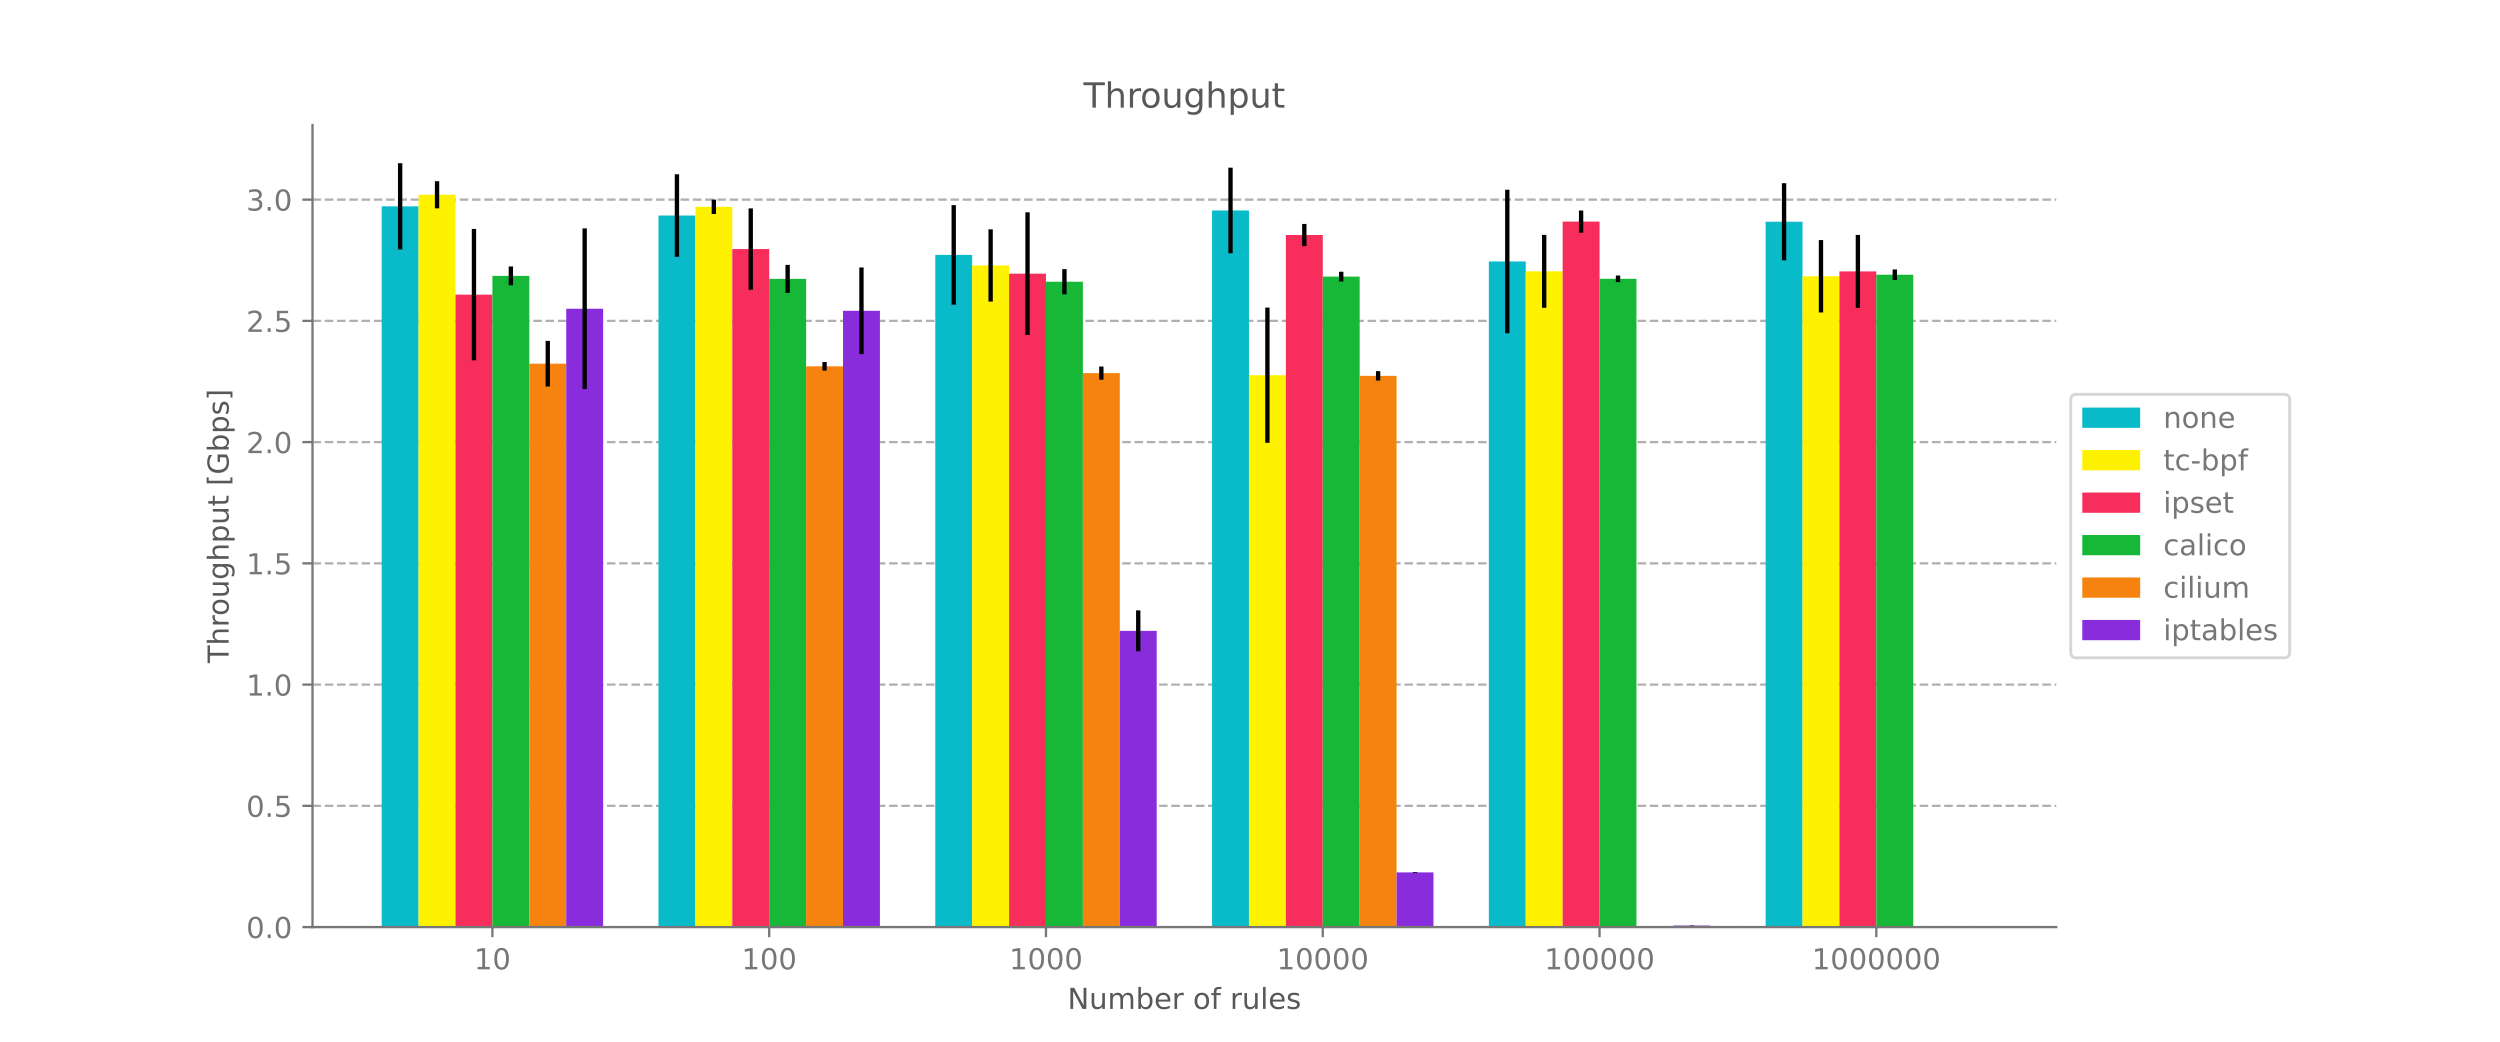 <?xml version="1.0" encoding="utf-8" standalone="no"?>
<!DOCTYPE svg PUBLIC "-//W3C//DTD SVG 1.1//EN"
  "http://www.w3.org/Graphics/SVG/1.1/DTD/svg11.dtd">
<!-- Created with matplotlib (https://matplotlib.org/) -->
<svg height="360pt" version="1.1" viewBox="0 0 864 360" width="864pt" xmlns="http://www.w3.org/2000/svg" xmlns:xlink="http://www.w3.org/1999/xlink">
 <defs>
  <style type="text/css">*{stroke-linecap:butt;stroke-linejoin:round;}</style>
 </defs>
 <g id="figure_1">
  <g id="patch_1">
   <path d="M 0 360 
L 864 360 
L 864 0 
L 0 0 
z
" style="fill:#ffffff;"/>
  </g>
  <g id="axes_1">
   <g id="patch_2">
    <path d="M 108 320.4 
L 710.64 320.4 
L 710.64 43.2 
L 108 43.2 
z
" style="fill:#ffffff;"/>
   </g>
   <g id="matplotlib.axis_1">
    <g id="xtick_1">
     <g id="line2d_1">
      <defs>
       <path d="M 0 0 
L 0 3.5 
" id="m3627ecd109" style="stroke:#777777;stroke-width:0.8;"/>
      </defs>
      <g>
       <use style="fill:#777777;stroke:#777777;stroke-width:0.8;" x="170.177" xlink:href="#m3627ecd109" y="320.4"/>
      </g>
     </g>
     <g id="text_1">
      <!-- 10 -->
      <g style="fill:#777777;" transform="translate(163.815 334.998)scale(0.1 -0.1)">
       <defs>
        <path d="M 12.406 8.297 
L 28.516 8.297 
L 28.516 63.922 
L 10.984 60.406 
L 10.984 69.391 
L 28.422 72.906 
L 38.281 72.906 
L 38.281 8.297 
L 54.391 8.297 
L 54.391 0 
L 12.406 0 
z
" id="DejaVuSans-49"/>
        <path d="M 31.781 66.406 
Q 24.172 66.406 20.328 58.906 
Q 16.5 51.422 16.5 36.375 
Q 16.5 21.391 20.328 13.891 
Q 24.172 6.391 31.781 6.391 
Q 39.453 6.391 43.281 13.891 
Q 47.125 21.391 47.125 36.375 
Q 47.125 51.422 43.281 58.906 
Q 39.453 66.406 31.781 66.406 
z
M 31.781 74.219 
Q 44.047 74.219 50.516 64.516 
Q 56.984 54.828 56.984 36.375 
Q 56.984 17.969 50.516 8.266 
Q 44.047 -1.422 31.781 -1.422 
Q 19.531 -1.422 13.062 8.266 
Q 6.594 17.969 6.594 36.375 
Q 6.594 54.828 13.062 64.516 
Q 19.531 74.219 31.781 74.219 
z
" id="DejaVuSans-48"/>
       </defs>
       <use xlink:href="#DejaVuSans-49"/>
       <use x="63.623" xlink:href="#DejaVuSans-48"/>
      </g>
     </g>
    </g>
    <g id="xtick_2">
     <g id="line2d_2">
      <g>
       <use style="fill:#777777;stroke:#777777;stroke-width:0.8;" x="265.834" xlink:href="#m3627ecd109" y="320.4"/>
      </g>
     </g>
     <g id="text_2">
      <!-- 100 -->
      <g style="fill:#777777;" transform="translate(256.291 334.998)scale(0.1 -0.1)">
       <use xlink:href="#DejaVuSans-49"/>
       <use x="63.623" xlink:href="#DejaVuSans-48"/>
       <use x="127.246" xlink:href="#DejaVuSans-48"/>
      </g>
     </g>
    </g>
    <g id="xtick_3">
     <g id="line2d_3">
      <g>
       <use style="fill:#777777;stroke:#777777;stroke-width:0.8;" x="361.491" xlink:href="#m3627ecd109" y="320.4"/>
      </g>
     </g>
     <g id="text_3">
      <!-- 1000 -->
      <g style="fill:#777777;" transform="translate(348.766 334.998)scale(0.1 -0.1)">
       <use xlink:href="#DejaVuSans-49"/>
       <use x="63.623" xlink:href="#DejaVuSans-48"/>
       <use x="127.246" xlink:href="#DejaVuSans-48"/>
       <use x="190.869" xlink:href="#DejaVuSans-48"/>
      </g>
     </g>
    </g>
    <g id="xtick_4">
     <g id="line2d_4">
      <g>
       <use style="fill:#777777;stroke:#777777;stroke-width:0.8;" x="457.149" xlink:href="#m3627ecd109" y="320.4"/>
      </g>
     </g>
     <g id="text_4">
      <!-- 10000 -->
      <g style="fill:#777777;" transform="translate(441.242 334.998)scale(0.1 -0.1)">
       <use xlink:href="#DejaVuSans-49"/>
       <use x="63.623" xlink:href="#DejaVuSans-48"/>
       <use x="127.246" xlink:href="#DejaVuSans-48"/>
       <use x="190.869" xlink:href="#DejaVuSans-48"/>
       <use x="254.492" xlink:href="#DejaVuSans-48"/>
      </g>
     </g>
    </g>
    <g id="xtick_5">
     <g id="line2d_5">
      <g>
       <use style="fill:#777777;stroke:#777777;stroke-width:0.8;" x="552.806" xlink:href="#m3627ecd109" y="320.4"/>
      </g>
     </g>
     <g id="text_5">
      <!-- 100000 -->
      <g style="fill:#777777;" transform="translate(533.718 334.998)scale(0.1 -0.1)">
       <use xlink:href="#DejaVuSans-49"/>
       <use x="63.623" xlink:href="#DejaVuSans-48"/>
       <use x="127.246" xlink:href="#DejaVuSans-48"/>
       <use x="190.869" xlink:href="#DejaVuSans-48"/>
       <use x="254.492" xlink:href="#DejaVuSans-48"/>
       <use x="318.115" xlink:href="#DejaVuSans-48"/>
      </g>
     </g>
    </g>
    <g id="xtick_6">
     <g id="line2d_6">
      <g>
       <use style="fill:#777777;stroke:#777777;stroke-width:0.8;" x="648.463" xlink:href="#m3627ecd109" y="320.4"/>
      </g>
     </g>
     <g id="text_6">
      <!-- 1000000 -->
      <g style="fill:#777777;" transform="translate(626.194 334.998)scale(0.1 -0.1)">
       <use xlink:href="#DejaVuSans-49"/>
       <use x="63.623" xlink:href="#DejaVuSans-48"/>
       <use x="127.246" xlink:href="#DejaVuSans-48"/>
       <use x="190.869" xlink:href="#DejaVuSans-48"/>
       <use x="254.492" xlink:href="#DejaVuSans-48"/>
       <use x="318.115" xlink:href="#DejaVuSans-48"/>
       <use x="381.738" xlink:href="#DejaVuSans-48"/>
      </g>
     </g>
    </g>
    <g id="text_7">
     <!-- Number of rules -->
     <g style="fill:#585858;" transform="translate(368.942 348.677)scale(0.1 -0.1)">
      <defs>
       <path d="M 9.812 72.906 
L 23.094 72.906 
L 55.422 11.922 
L 55.422 72.906 
L 64.984 72.906 
L 64.984 0 
L 51.703 0 
L 19.391 60.984 
L 19.391 0 
L 9.812 0 
z
" id="DejaVuSans-78"/>
       <path d="M 8.5 21.578 
L 8.5 54.688 
L 17.484 54.688 
L 17.484 21.922 
Q 17.484 14.156 20.5 10.266 
Q 23.531 6.391 29.594 6.391 
Q 36.859 6.391 41.078 11.031 
Q 45.312 15.672 45.312 23.688 
L 45.312 54.688 
L 54.297 54.688 
L 54.297 0 
L 45.312 0 
L 45.312 8.406 
Q 42.047 3.422 37.719 1 
Q 33.406 -1.422 27.688 -1.422 
Q 18.266 -1.422 13.375 4.438 
Q 8.5 10.297 8.5 21.578 
z
M 31.109 56 
z
" id="DejaVuSans-117"/>
       <path d="M 52 44.188 
Q 55.375 50.25 60.062 53.125 
Q 64.75 56 71.094 56 
Q 79.641 56 84.281 50.016 
Q 88.922 44.047 88.922 33.016 
L 88.922 0 
L 79.891 0 
L 79.891 32.719 
Q 79.891 40.578 77.094 44.375 
Q 74.312 48.188 68.609 48.188 
Q 61.625 48.188 57.562 43.547 
Q 53.516 38.922 53.516 30.906 
L 53.516 0 
L 44.484 0 
L 44.484 32.719 
Q 44.484 40.625 41.703 44.406 
Q 38.922 48.188 33.109 48.188 
Q 26.219 48.188 22.156 43.531 
Q 18.109 38.875 18.109 30.906 
L 18.109 0 
L 9.078 0 
L 9.078 54.688 
L 18.109 54.688 
L 18.109 46.188 
Q 21.188 51.219 25.484 53.609 
Q 29.781 56 35.688 56 
Q 41.656 56 45.828 52.969 
Q 50 49.953 52 44.188 
z
" id="DejaVuSans-109"/>
       <path d="M 48.688 27.297 
Q 48.688 37.203 44.609 42.844 
Q 40.531 48.484 33.406 48.484 
Q 26.266 48.484 22.188 42.844 
Q 18.109 37.203 18.109 27.297 
Q 18.109 17.391 22.188 11.75 
Q 26.266 6.109 33.406 6.109 
Q 40.531 6.109 44.609 11.75 
Q 48.688 17.391 48.688 27.297 
z
M 18.109 46.391 
Q 20.953 51.266 25.266 53.625 
Q 29.594 56 35.594 56 
Q 45.562 56 51.781 48.094 
Q 58.016 40.188 58.016 27.297 
Q 58.016 14.406 51.781 6.484 
Q 45.562 -1.422 35.594 -1.422 
Q 29.594 -1.422 25.266 0.953 
Q 20.953 3.328 18.109 8.203 
L 18.109 0 
L 9.078 0 
L 9.078 75.984 
L 18.109 75.984 
z
" id="DejaVuSans-98"/>
       <path d="M 56.203 29.594 
L 56.203 25.203 
L 14.891 25.203 
Q 15.484 15.922 20.484 11.062 
Q 25.484 6.203 34.422 6.203 
Q 39.594 6.203 44.453 7.469 
Q 49.312 8.734 54.109 11.281 
L 54.109 2.781 
Q 49.266 0.734 44.188 -0.344 
Q 39.109 -1.422 33.891 -1.422 
Q 20.797 -1.422 13.156 6.188 
Q 5.516 13.812 5.516 26.812 
Q 5.516 40.234 12.766 48.109 
Q 20.016 56 32.328 56 
Q 43.359 56 49.781 48.891 
Q 56.203 41.797 56.203 29.594 
z
M 47.219 32.234 
Q 47.125 39.594 43.094 43.984 
Q 39.062 48.391 32.422 48.391 
Q 24.906 48.391 20.391 44.141 
Q 15.875 39.891 15.188 32.172 
z
" id="DejaVuSans-101"/>
       <path d="M 41.109 46.297 
Q 39.594 47.172 37.812 47.578 
Q 36.031 48 33.891 48 
Q 26.266 48 22.188 43.047 
Q 18.109 38.094 18.109 28.812 
L 18.109 0 
L 9.078 0 
L 9.078 54.688 
L 18.109 54.688 
L 18.109 46.188 
Q 20.953 51.172 25.484 53.578 
Q 30.031 56 36.531 56 
Q 37.453 56 38.578 55.875 
Q 39.703 55.766 41.062 55.516 
z
" id="DejaVuSans-114"/>
       <path id="DejaVuSans-32"/>
       <path d="M 30.609 48.391 
Q 23.391 48.391 19.188 42.75 
Q 14.984 37.109 14.984 27.297 
Q 14.984 17.484 19.156 11.844 
Q 23.344 6.203 30.609 6.203 
Q 37.797 6.203 41.984 11.859 
Q 46.188 17.531 46.188 27.297 
Q 46.188 37.016 41.984 42.703 
Q 37.797 48.391 30.609 48.391 
z
M 30.609 56 
Q 42.328 56 49.016 48.375 
Q 55.719 40.766 55.719 27.297 
Q 55.719 13.875 49.016 6.219 
Q 42.328 -1.422 30.609 -1.422 
Q 18.844 -1.422 12.172 6.219 
Q 5.516 13.875 5.516 27.297 
Q 5.516 40.766 12.172 48.375 
Q 18.844 56 30.609 56 
z
" id="DejaVuSans-111"/>
       <path d="M 37.109 75.984 
L 37.109 68.5 
L 28.516 68.5 
Q 23.688 68.5 21.797 66.547 
Q 19.922 64.594 19.922 59.516 
L 19.922 54.688 
L 34.719 54.688 
L 34.719 47.703 
L 19.922 47.703 
L 19.922 0 
L 10.891 0 
L 10.891 47.703 
L 2.297 47.703 
L 2.297 54.688 
L 10.891 54.688 
L 10.891 58.5 
Q 10.891 67.625 15.141 71.797 
Q 19.391 75.984 28.609 75.984 
z
" id="DejaVuSans-102"/>
       <path d="M 9.422 75.984 
L 18.406 75.984 
L 18.406 0 
L 9.422 0 
z
" id="DejaVuSans-108"/>
       <path d="M 44.281 53.078 
L 44.281 44.578 
Q 40.484 46.531 36.375 47.5 
Q 32.281 48.484 27.875 48.484 
Q 21.188 48.484 17.844 46.438 
Q 14.5 44.391 14.5 40.281 
Q 14.5 37.156 16.891 35.375 
Q 19.281 33.594 26.516 31.984 
L 29.594 31.297 
Q 39.156 29.25 43.188 25.516 
Q 47.219 21.781 47.219 15.094 
Q 47.219 7.469 41.188 3.016 
Q 35.156 -1.422 24.609 -1.422 
Q 20.219 -1.422 15.453 -0.562 
Q 10.688 0.297 5.422 2 
L 5.422 11.281 
Q 10.406 8.688 15.234 7.391 
Q 20.062 6.109 24.812 6.109 
Q 31.156 6.109 34.562 8.281 
Q 37.984 10.453 37.984 14.406 
Q 37.984 18.062 35.516 20.016 
Q 33.062 21.969 24.703 23.781 
L 21.578 24.516 
Q 13.234 26.266 9.516 29.906 
Q 5.812 33.547 5.812 39.891 
Q 5.812 47.609 11.281 51.797 
Q 16.75 56 26.812 56 
Q 31.781 56 36.172 55.266 
Q 40.578 54.547 44.281 53.078 
z
" id="DejaVuSans-115"/>
      </defs>
      <use xlink:href="#DejaVuSans-78"/>
      <use x="74.805" xlink:href="#DejaVuSans-117"/>
      <use x="138.184" xlink:href="#DejaVuSans-109"/>
      <use x="235.596" xlink:href="#DejaVuSans-98"/>
      <use x="299.072" xlink:href="#DejaVuSans-101"/>
      <use x="360.596" xlink:href="#DejaVuSans-114"/>
      <use x="401.709" xlink:href="#DejaVuSans-32"/>
      <use x="433.496" xlink:href="#DejaVuSans-111"/>
      <use x="494.678" xlink:href="#DejaVuSans-102"/>
      <use x="529.883" xlink:href="#DejaVuSans-32"/>
      <use x="561.67" xlink:href="#DejaVuSans-114"/>
      <use x="602.783" xlink:href="#DejaVuSans-117"/>
      <use x="666.162" xlink:href="#DejaVuSans-108"/>
      <use x="693.945" xlink:href="#DejaVuSans-101"/>
      <use x="755.469" xlink:href="#DejaVuSans-115"/>
     </g>
    </g>
   </g>
   <g id="matplotlib.axis_2">
    <g id="ytick_1">
     <g id="line2d_7">
      <path clip-path="url(#pef2f7ba7b4)" d="M 108 320.4 
L 710.64 320.4 
" style="fill:none;stroke:#b0b0b0;stroke-dasharray:2.96,1.28;stroke-dashoffset:0;stroke-width:0.8;"/>
     </g>
     <g id="line2d_8">
      <defs>
       <path d="M 0 0 
L -3.5 0 
" id="mc2c124fe8b" style="stroke:#777777;stroke-width:0.8;"/>
      </defs>
      <g>
       <use style="fill:#777777;stroke:#777777;stroke-width:0.8;" x="108" xlink:href="#mc2c124fe8b" y="320.4"/>
      </g>
     </g>
     <g id="text_8">
      <!-- 0.0 -->
      <g style="fill:#777777;" transform="translate(85.097 324.199)scale(0.1 -0.1)">
       <defs>
        <path d="M 10.688 12.406 
L 21 12.406 
L 21 0 
L 10.688 0 
z
" id="DejaVuSans-46"/>
       </defs>
       <use xlink:href="#DejaVuSans-48"/>
       <use x="63.623" xlink:href="#DejaVuSans-46"/>
       <use x="95.41" xlink:href="#DejaVuSans-48"/>
      </g>
     </g>
    </g>
    <g id="ytick_2">
     <g id="line2d_9">
      <path clip-path="url(#pef2f7ba7b4)" d="M 108 278.499 
L 710.64 278.499 
" style="fill:none;stroke:#b0b0b0;stroke-dasharray:2.96,1.28;stroke-dashoffset:0;stroke-width:0.8;"/>
     </g>
     <g id="line2d_10">
      <g>
       <use style="fill:#777777;stroke:#777777;stroke-width:0.8;" x="108" xlink:href="#mc2c124fe8b" y="278.499"/>
      </g>
     </g>
     <g id="text_9">
      <!-- 0.5 -->
      <g style="fill:#777777;" transform="translate(85.097 282.298)scale(0.1 -0.1)">
       <defs>
        <path d="M 10.797 72.906 
L 49.516 72.906 
L 49.516 64.594 
L 19.828 64.594 
L 19.828 46.734 
Q 21.969 47.469 24.109 47.828 
Q 26.266 48.188 28.422 48.188 
Q 40.625 48.188 47.75 41.5 
Q 54.891 34.812 54.891 23.391 
Q 54.891 11.625 47.562 5.094 
Q 40.234 -1.422 26.906 -1.422 
Q 22.312 -1.422 17.547 -0.641 
Q 12.797 0.141 7.719 1.703 
L 7.719 11.625 
Q 12.109 9.234 16.797 8.062 
Q 21.484 6.891 26.703 6.891 
Q 35.156 6.891 40.078 11.328 
Q 45.016 15.766 45.016 23.391 
Q 45.016 31 40.078 35.438 
Q 35.156 39.891 26.703 39.891 
Q 22.75 39.891 18.812 39.016 
Q 14.891 38.141 10.797 36.281 
z
" id="DejaVuSans-53"/>
       </defs>
       <use xlink:href="#DejaVuSans-48"/>
       <use x="63.623" xlink:href="#DejaVuSans-46"/>
       <use x="95.41" xlink:href="#DejaVuSans-53"/>
      </g>
     </g>
    </g>
    <g id="ytick_3">
     <g id="line2d_11">
      <path clip-path="url(#pef2f7ba7b4)" d="M 108 236.597 
L 710.64 236.597 
" style="fill:none;stroke:#b0b0b0;stroke-dasharray:2.96,1.28;stroke-dashoffset:0;stroke-width:0.8;"/>
     </g>
     <g id="line2d_12">
      <g>
       <use style="fill:#777777;stroke:#777777;stroke-width:0.8;" x="108" xlink:href="#mc2c124fe8b" y="236.597"/>
      </g>
     </g>
     <g id="text_10">
      <!-- 1.0 -->
      <g style="fill:#777777;" transform="translate(85.097 240.397)scale(0.1 -0.1)">
       <use xlink:href="#DejaVuSans-49"/>
       <use x="63.623" xlink:href="#DejaVuSans-46"/>
       <use x="95.41" xlink:href="#DejaVuSans-48"/>
      </g>
     </g>
    </g>
    <g id="ytick_4">
     <g id="line2d_13">
      <path clip-path="url(#pef2f7ba7b4)" d="M 108 194.696 
L 710.64 194.696 
" style="fill:none;stroke:#b0b0b0;stroke-dasharray:2.96,1.28;stroke-dashoffset:0;stroke-width:0.8;"/>
     </g>
     <g id="line2d_14">
      <g>
       <use style="fill:#777777;stroke:#777777;stroke-width:0.8;" x="108" xlink:href="#mc2c124fe8b" y="194.696"/>
      </g>
     </g>
     <g id="text_11">
      <!-- 1.5 -->
      <g style="fill:#777777;" transform="translate(85.097 198.495)scale(0.1 -0.1)">
       <use xlink:href="#DejaVuSans-49"/>
       <use x="63.623" xlink:href="#DejaVuSans-46"/>
       <use x="95.41" xlink:href="#DejaVuSans-53"/>
      </g>
     </g>
    </g>
    <g id="ytick_5">
     <g id="line2d_15">
      <path clip-path="url(#pef2f7ba7b4)" d="M 108 152.795 
L 710.64 152.795 
" style="fill:none;stroke:#b0b0b0;stroke-dasharray:2.96,1.28;stroke-dashoffset:0;stroke-width:0.8;"/>
     </g>
     <g id="line2d_16">
      <g>
       <use style="fill:#777777;stroke:#777777;stroke-width:0.8;" x="108" xlink:href="#mc2c124fe8b" y="152.795"/>
      </g>
     </g>
     <g id="text_12">
      <!-- 2.0 -->
      <g style="fill:#777777;" transform="translate(85.097 156.594)scale(0.1 -0.1)">
       <defs>
        <path d="M 19.188 8.297 
L 53.609 8.297 
L 53.609 0 
L 7.328 0 
L 7.328 8.297 
Q 12.938 14.109 22.625 23.891 
Q 32.328 33.688 34.812 36.531 
Q 39.547 41.844 41.422 45.531 
Q 43.312 49.219 43.312 52.781 
Q 43.312 58.594 39.234 62.25 
Q 35.156 65.922 28.609 65.922 
Q 23.969 65.922 18.812 64.312 
Q 13.672 62.703 7.812 59.422 
L 7.812 69.391 
Q 13.766 71.781 18.938 73 
Q 24.125 74.219 28.422 74.219 
Q 39.75 74.219 46.484 68.547 
Q 53.219 62.891 53.219 53.422 
Q 53.219 48.922 51.531 44.891 
Q 49.859 40.875 45.406 35.406 
Q 44.188 33.984 37.641 27.219 
Q 31.109 20.453 19.188 8.297 
z
" id="DejaVuSans-50"/>
       </defs>
       <use xlink:href="#DejaVuSans-50"/>
       <use x="63.623" xlink:href="#DejaVuSans-46"/>
       <use x="95.41" xlink:href="#DejaVuSans-48"/>
      </g>
     </g>
    </g>
    <g id="ytick_6">
     <g id="line2d_17">
      <path clip-path="url(#pef2f7ba7b4)" d="M 108 110.894 
L 710.64 110.894 
" style="fill:none;stroke:#b0b0b0;stroke-dasharray:2.96,1.28;stroke-dashoffset:0;stroke-width:0.8;"/>
     </g>
     <g id="line2d_18">
      <g>
       <use style="fill:#777777;stroke:#777777;stroke-width:0.8;" x="108" xlink:href="#mc2c124fe8b" y="110.894"/>
      </g>
     </g>
     <g id="text_13">
      <!-- 2.5 -->
      <g style="fill:#777777;" transform="translate(85.097 114.693)scale(0.1 -0.1)">
       <use xlink:href="#DejaVuSans-50"/>
       <use x="63.623" xlink:href="#DejaVuSans-46"/>
       <use x="95.41" xlink:href="#DejaVuSans-53"/>
      </g>
     </g>
    </g>
    <g id="ytick_7">
     <g id="line2d_19">
      <path clip-path="url(#pef2f7ba7b4)" d="M 108 68.992 
L 710.64 68.992 
" style="fill:none;stroke:#b0b0b0;stroke-dasharray:2.96,1.28;stroke-dashoffset:0;stroke-width:0.8;"/>
     </g>
     <g id="line2d_20">
      <g>
       <use style="fill:#777777;stroke:#777777;stroke-width:0.8;" x="108" xlink:href="#mc2c124fe8b" y="68.992"/>
      </g>
     </g>
     <g id="text_14">
      <!-- 3.0 -->
      <g style="fill:#777777;" transform="translate(85.097 72.792)scale(0.1 -0.1)">
       <defs>
        <path d="M 40.578 39.312 
Q 47.656 37.797 51.625 33 
Q 55.609 28.219 55.609 21.188 
Q 55.609 10.406 48.188 4.484 
Q 40.766 -1.422 27.094 -1.422 
Q 22.516 -1.422 17.656 -0.516 
Q 12.797 0.391 7.625 2.203 
L 7.625 11.719 
Q 11.719 9.328 16.594 8.109 
Q 21.484 6.891 26.812 6.891 
Q 36.078 6.891 40.938 10.547 
Q 45.797 14.203 45.797 21.188 
Q 45.797 27.641 41.281 31.266 
Q 36.766 34.906 28.719 34.906 
L 20.219 34.906 
L 20.219 43.016 
L 29.109 43.016 
Q 36.375 43.016 40.234 45.922 
Q 44.094 48.828 44.094 54.297 
Q 44.094 59.906 40.109 62.906 
Q 36.141 65.922 28.719 65.922 
Q 24.656 65.922 20.016 65.031 
Q 15.375 64.156 9.812 62.312 
L 9.812 71.094 
Q 15.438 72.656 20.344 73.438 
Q 25.25 74.219 29.594 74.219 
Q 40.828 74.219 47.359 69.109 
Q 53.906 64.016 53.906 55.328 
Q 53.906 49.266 50.438 45.094 
Q 46.969 40.922 40.578 39.312 
z
" id="DejaVuSans-51"/>
       </defs>
       <use xlink:href="#DejaVuSans-51"/>
       <use x="63.623" xlink:href="#DejaVuSans-46"/>
       <use x="95.41" xlink:href="#DejaVuSans-48"/>
      </g>
     </g>
    </g>
    <g id="text_15">
     <!-- Throughput [Gbps] -->
     <g style="fill:#585858;" transform="translate(79.017 229.158)rotate(-90)scale(0.1 -0.1)">
      <defs>
       <path d="M -0.297 72.906 
L 61.375 72.906 
L 61.375 64.594 
L 35.5 64.594 
L 35.5 0 
L 25.594 0 
L 25.594 64.594 
L -0.297 64.594 
z
" id="DejaVuSans-84"/>
       <path d="M 54.891 33.016 
L 54.891 0 
L 45.906 0 
L 45.906 32.719 
Q 45.906 40.484 42.875 44.328 
Q 39.844 48.188 33.797 48.188 
Q 26.516 48.188 22.312 43.547 
Q 18.109 38.922 18.109 30.906 
L 18.109 0 
L 9.078 0 
L 9.078 75.984 
L 18.109 75.984 
L 18.109 46.188 
Q 21.344 51.125 25.703 53.562 
Q 30.078 56 35.797 56 
Q 45.219 56 50.047 50.172 
Q 54.891 44.344 54.891 33.016 
z
" id="DejaVuSans-104"/>
       <path d="M 45.406 27.984 
Q 45.406 37.75 41.375 43.109 
Q 37.359 48.484 30.078 48.484 
Q 22.859 48.484 18.828 43.109 
Q 14.797 37.75 14.797 27.984 
Q 14.797 18.266 18.828 12.891 
Q 22.859 7.516 30.078 7.516 
Q 37.359 7.516 41.375 12.891 
Q 45.406 18.266 45.406 27.984 
z
M 54.391 6.781 
Q 54.391 -7.172 48.188 -13.984 
Q 42 -20.797 29.203 -20.797 
Q 24.469 -20.797 20.266 -20.094 
Q 16.062 -19.391 12.109 -17.922 
L 12.109 -9.188 
Q 16.062 -11.328 19.922 -12.344 
Q 23.781 -13.375 27.781 -13.375 
Q 36.625 -13.375 41.016 -8.766 
Q 45.406 -4.156 45.406 5.172 
L 45.406 9.625 
Q 42.625 4.781 38.281 2.391 
Q 33.938 0 27.875 0 
Q 17.828 0 11.672 7.656 
Q 5.516 15.328 5.516 27.984 
Q 5.516 40.672 11.672 48.328 
Q 17.828 56 27.875 56 
Q 33.938 56 38.281 53.609 
Q 42.625 51.219 45.406 46.391 
L 45.406 54.688 
L 54.391 54.688 
z
" id="DejaVuSans-103"/>
       <path d="M 18.109 8.203 
L 18.109 -20.797 
L 9.078 -20.797 
L 9.078 54.688 
L 18.109 54.688 
L 18.109 46.391 
Q 20.953 51.266 25.266 53.625 
Q 29.594 56 35.594 56 
Q 45.562 56 51.781 48.094 
Q 58.016 40.188 58.016 27.297 
Q 58.016 14.406 51.781 6.484 
Q 45.562 -1.422 35.594 -1.422 
Q 29.594 -1.422 25.266 0.953 
Q 20.953 3.328 18.109 8.203 
z
M 48.688 27.297 
Q 48.688 37.203 44.609 42.844 
Q 40.531 48.484 33.406 48.484 
Q 26.266 48.484 22.188 42.844 
Q 18.109 37.203 18.109 27.297 
Q 18.109 17.391 22.188 11.75 
Q 26.266 6.109 33.406 6.109 
Q 40.531 6.109 44.609 11.75 
Q 48.688 17.391 48.688 27.297 
z
" id="DejaVuSans-112"/>
       <path d="M 18.312 70.219 
L 18.312 54.688 
L 36.812 54.688 
L 36.812 47.703 
L 18.312 47.703 
L 18.312 18.016 
Q 18.312 11.328 20.141 9.422 
Q 21.969 7.516 27.594 7.516 
L 36.812 7.516 
L 36.812 0 
L 27.594 0 
Q 17.188 0 13.234 3.875 
Q 9.281 7.766 9.281 18.016 
L 9.281 47.703 
L 2.688 47.703 
L 2.688 54.688 
L 9.281 54.688 
L 9.281 70.219 
z
" id="DejaVuSans-116"/>
       <path d="M 8.594 75.984 
L 29.297 75.984 
L 29.297 69 
L 17.578 69 
L 17.578 -6.203 
L 29.297 -6.203 
L 29.297 -13.188 
L 8.594 -13.188 
z
" id="DejaVuSans-91"/>
       <path d="M 59.516 10.406 
L 59.516 29.984 
L 43.406 29.984 
L 43.406 38.094 
L 69.281 38.094 
L 69.281 6.781 
Q 63.578 2.734 56.688 0.656 
Q 49.812 -1.422 42 -1.422 
Q 24.906 -1.422 15.25 8.562 
Q 5.609 18.562 5.609 36.375 
Q 5.609 54.25 15.25 64.234 
Q 24.906 74.219 42 74.219 
Q 49.125 74.219 55.547 72.453 
Q 61.969 70.703 67.391 67.281 
L 67.391 56.781 
Q 61.922 61.422 55.766 63.766 
Q 49.609 66.109 42.828 66.109 
Q 29.438 66.109 22.719 58.641 
Q 16.016 51.172 16.016 36.375 
Q 16.016 21.625 22.719 14.156 
Q 29.438 6.688 42.828 6.688 
Q 48.047 6.688 52.141 7.594 
Q 56.25 8.5 59.516 10.406 
z
" id="DejaVuSans-71"/>
       <path d="M 30.422 75.984 
L 30.422 -13.188 
L 9.719 -13.188 
L 9.719 -6.203 
L 21.391 -6.203 
L 21.391 69 
L 9.719 69 
L 9.719 75.984 
z
" id="DejaVuSans-93"/>
      </defs>
      <use xlink:href="#DejaVuSans-84"/>
      <use x="61.084" xlink:href="#DejaVuSans-104"/>
      <use x="124.463" xlink:href="#DejaVuSans-114"/>
      <use x="163.326" xlink:href="#DejaVuSans-111"/>
      <use x="224.508" xlink:href="#DejaVuSans-117"/>
      <use x="287.887" xlink:href="#DejaVuSans-103"/>
      <use x="351.363" xlink:href="#DejaVuSans-104"/>
      <use x="414.742" xlink:href="#DejaVuSans-112"/>
      <use x="478.219" xlink:href="#DejaVuSans-117"/>
      <use x="541.598" xlink:href="#DejaVuSans-116"/>
      <use x="580.807" xlink:href="#DejaVuSans-32"/>
      <use x="612.594" xlink:href="#DejaVuSans-91"/>
      <use x="651.607" xlink:href="#DejaVuSans-71"/>
      <use x="729.098" xlink:href="#DejaVuSans-98"/>
      <use x="792.574" xlink:href="#DejaVuSans-112"/>
      <use x="856.051" xlink:href="#DejaVuSans-115"/>
      <use x="908.15" xlink:href="#DejaVuSans-93"/>
     </g>
    </g>
   </g>
   <g id="patch_3">
    <path clip-path="url(#pef2f7ba7b4)" d="M 131.914 320.4 
L 144.669 320.4 
L 144.669 71.303 
L 131.914 71.303 
z
" style="fill:#09bac8;"/>
   </g>
   <g id="patch_4">
    <path clip-path="url(#pef2f7ba7b4)" d="M 227.571 320.4 
L 240.326 320.4 
L 240.326 74.486 
L 227.571 74.486 
z
" style="fill:#09bac8;"/>
   </g>
   <g id="patch_5">
    <path clip-path="url(#pef2f7ba7b4)" d="M 323.229 320.4 
L 335.983 320.4 
L 335.983 88.105 
L 323.229 88.105 
z
" style="fill:#09bac8;"/>
   </g>
   <g id="patch_6">
    <path clip-path="url(#pef2f7ba7b4)" d="M 418.886 320.4 
L 431.64 320.4 
L 431.64 72.733 
L 418.886 72.733 
z
" style="fill:#09bac8;"/>
   </g>
   <g id="patch_7">
    <path clip-path="url(#pef2f7ba7b4)" d="M 514.543 320.4 
L 527.297 320.4 
L 527.297 90.372 
L 514.543 90.372 
z
" style="fill:#09bac8;"/>
   </g>
   <g id="patch_8">
    <path clip-path="url(#pef2f7ba7b4)" d="M 610.2 320.4 
L 622.954 320.4 
L 622.954 76.641 
L 610.2 76.641 
z
" style="fill:#09bac8;"/>
   </g>
   <g id="patch_9">
    <path clip-path="url(#pef2f7ba7b4)" d="M 144.669 320.4 
L 157.423 320.4 
L 157.423 67.31 
L 144.669 67.31 
z
" style="fill:#fff200;"/>
   </g>
   <g id="patch_10">
    <path clip-path="url(#pef2f7ba7b4)" d="M 240.326 320.4 
L 253.08 320.4 
L 253.08 71.466 
L 240.326 71.466 
z
" style="fill:#fff200;"/>
   </g>
   <g id="patch_11">
    <path clip-path="url(#pef2f7ba7b4)" d="M 335.983 320.4 
L 348.737 320.4 
L 348.737 91.749 
L 335.983 91.749 
z
" style="fill:#fff200;"/>
   </g>
   <g id="patch_12">
    <path clip-path="url(#pef2f7ba7b4)" d="M 431.64 320.4 
L 444.394 320.4 
L 444.394 129.677 
L 431.64 129.677 
z
" style="fill:#fff200;"/>
   </g>
   <g id="patch_13">
    <path clip-path="url(#pef2f7ba7b4)" d="M 527.297 320.4 
L 540.051 320.4 
L 540.051 93.774 
L 527.297 93.774 
z
" style="fill:#fff200;"/>
   </g>
   <g id="patch_14">
    <path clip-path="url(#pef2f7ba7b4)" d="M 622.954 320.4 
L 635.709 320.4 
L 635.709 95.485 
L 622.954 95.485 
z
" style="fill:#fff200;"/>
   </g>
   <g id="patch_15">
    <path clip-path="url(#pef2f7ba7b4)" d="M 157.423 320.4 
L 170.177 320.4 
L 170.177 101.827 
L 157.423 101.827 
z
" style="fill:#f72e5c;"/>
   </g>
   <g id="patch_16">
    <path clip-path="url(#pef2f7ba7b4)" d="M 253.08 320.4 
L 265.834 320.4 
L 265.834 86.086 
L 253.08 86.086 
z
" style="fill:#f72e5c;"/>
   </g>
   <g id="patch_17">
    <path clip-path="url(#pef2f7ba7b4)" d="M 348.737 320.4 
L 361.491 320.4 
L 361.491 94.57 
L 348.737 94.57 
z
" style="fill:#f72e5c;"/>
   </g>
   <g id="patch_18">
    <path clip-path="url(#pef2f7ba7b4)" d="M 444.394 320.4 
L 457.149 320.4 
L 457.149 81.22 
L 444.394 81.22 
z
" style="fill:#f72e5c;"/>
   </g>
   <g id="patch_19">
    <path clip-path="url(#pef2f7ba7b4)" d="M 540.051 320.4 
L 552.806 320.4 
L 552.806 76.586 
L 540.051 76.586 
z
" style="fill:#f72e5c;"/>
   </g>
   <g id="patch_20">
    <path clip-path="url(#pef2f7ba7b4)" d="M 635.709 320.4 
L 648.463 320.4 
L 648.463 93.8 
L 635.709 93.8 
z
" style="fill:#f72e5c;"/>
   </g>
   <g id="patch_21">
    <path clip-path="url(#pef2f7ba7b4)" d="M 170.177 320.4 
L 182.931 320.4 
L 182.931 95.343 
L 170.177 95.343 
z
" style="fill:#17b838;"/>
   </g>
   <g id="patch_22">
    <path clip-path="url(#pef2f7ba7b4)" d="M 265.834 320.4 
L 278.589 320.4 
L 278.589 96.384 
L 265.834 96.384 
z
" style="fill:#17b838;"/>
   </g>
   <g id="patch_23">
    <path clip-path="url(#pef2f7ba7b4)" d="M 361.491 320.4 
L 374.246 320.4 
L 374.246 97.36 
L 361.491 97.36 
z
" style="fill:#17b838;"/>
   </g>
   <g id="patch_24">
    <path clip-path="url(#pef2f7ba7b4)" d="M 457.149 320.4 
L 469.903 320.4 
L 469.903 95.594 
L 457.149 95.594 
z
" style="fill:#17b838;"/>
   </g>
   <g id="patch_25">
    <path clip-path="url(#pef2f7ba7b4)" d="M 552.806 320.4 
L 565.56 320.4 
L 565.56 96.362 
L 552.806 96.362 
z
" style="fill:#17b838;"/>
   </g>
   <g id="patch_26">
    <path clip-path="url(#pef2f7ba7b4)" d="M 648.463 320.4 
L 661.217 320.4 
L 661.217 94.946 
L 648.463 94.946 
z
" style="fill:#17b838;"/>
   </g>
   <g id="patch_27">
    <path clip-path="url(#pef2f7ba7b4)" d="M 182.931 320.4 
L 195.686 320.4 
L 195.686 125.693 
L 182.931 125.693 
z
" style="fill:#f6830f;"/>
   </g>
   <g id="patch_28">
    <path clip-path="url(#pef2f7ba7b4)" d="M 278.589 320.4 
L 291.343 320.4 
L 291.343 126.597 
L 278.589 126.597 
z
" style="fill:#f6830f;"/>
   </g>
   <g id="patch_29">
    <path clip-path="url(#pef2f7ba7b4)" d="M 374.246 320.4 
L 387 320.4 
L 387 128.957 
L 374.246 128.957 
z
" style="fill:#f6830f;"/>
   </g>
   <g id="patch_30">
    <path clip-path="url(#pef2f7ba7b4)" d="M 469.903 320.4 
L 482.657 320.4 
L 482.657 129.89 
L 469.903 129.89 
z
" style="fill:#f6830f;"/>
   </g>
   <g id="patch_31">
    <path clip-path="url(#pef2f7ba7b4)" d="M 565.56 320.4 
L 578.314 320.4 
L 578.314 320.4 
L 565.56 320.4 
z
" style="fill:#f6830f;"/>
   </g>
   <g id="patch_32">
    <path clip-path="url(#pef2f7ba7b4)" d="M 661.217 320.4 
L 673.971 320.4 
L 673.971 320.4 
L 661.217 320.4 
z
" style="fill:#f6830f;"/>
   </g>
   <g id="patch_33">
    <path clip-path="url(#pef2f7ba7b4)" d="M 195.686 320.4 
L 208.44 320.4 
L 208.44 106.693 
L 195.686 106.693 
z
" style="fill:#892cdc;"/>
   </g>
   <g id="patch_34">
    <path clip-path="url(#pef2f7ba7b4)" d="M 291.343 320.4 
L 304.097 320.4 
L 304.097 107.419 
L 291.343 107.419 
z
" style="fill:#892cdc;"/>
   </g>
   <g id="patch_35">
    <path clip-path="url(#pef2f7ba7b4)" d="M 387 320.4 
L 399.754 320.4 
L 399.754 218.019 
L 387 218.019 
z
" style="fill:#892cdc;"/>
   </g>
   <g id="patch_36">
    <path clip-path="url(#pef2f7ba7b4)" d="M 482.657 320.4 
L 495.411 320.4 
L 495.411 301.495 
L 482.657 301.495 
z
" style="fill:#892cdc;"/>
   </g>
   <g id="patch_37">
    <path clip-path="url(#pef2f7ba7b4)" d="M 578.314 320.4 
L 591.069 320.4 
L 591.069 319.865 
L 578.314 319.865 
z
" style="fill:#892cdc;"/>
   </g>
   <g id="patch_38">
    <path clip-path="url(#pef2f7ba7b4)" d="M 673.971 320.4 
L 686.726 320.4 
L 686.726 320.343 
L 673.971 320.343 
z
" style="fill:#892cdc;"/>
   </g>
   <g id="LineCollection_1">
    <path clip-path="url(#pef2f7ba7b4)" d="M 138.291 86.206 
L 138.291 56.4 
" style="fill:none;stroke:#000000;stroke-width:1.5;"/>
    <path clip-path="url(#pef2f7ba7b4)" d="M 233.949 88.739 
L 233.949 60.233 
" style="fill:none;stroke:#000000;stroke-width:1.5;"/>
    <path clip-path="url(#pef2f7ba7b4)" d="M 329.606 105.315 
L 329.606 70.895 
" style="fill:none;stroke:#000000;stroke-width:1.5;"/>
    <path clip-path="url(#pef2f7ba7b4)" d="M 425.263 87.531 
L 425.263 57.935 
" style="fill:none;stroke:#000000;stroke-width:1.5;"/>
    <path clip-path="url(#pef2f7ba7b4)" d="M 520.92 115.18 
L 520.92 65.564 
" style="fill:none;stroke:#000000;stroke-width:1.5;"/>
    <path clip-path="url(#pef2f7ba7b4)" d="M 616.577 89.971 
L 616.577 63.31 
" style="fill:none;stroke:#000000;stroke-width:1.5;"/>
   </g>
   <g id="LineCollection_2">
    <path clip-path="url(#pef2f7ba7b4)" d="M 151.046 72.008 
L 151.046 62.612 
" style="fill:none;stroke:#000000;stroke-width:1.5;"/>
    <path clip-path="url(#pef2f7ba7b4)" d="M 246.703 73.957 
L 246.703 68.974 
" style="fill:none;stroke:#000000;stroke-width:1.5;"/>
    <path clip-path="url(#pef2f7ba7b4)" d="M 342.36 104.242 
L 342.36 79.256 
" style="fill:none;stroke:#000000;stroke-width:1.5;"/>
    <path clip-path="url(#pef2f7ba7b4)" d="M 438.017 153.036 
L 438.017 106.317 
" style="fill:none;stroke:#000000;stroke-width:1.5;"/>
    <path clip-path="url(#pef2f7ba7b4)" d="M 533.674 106.372 
L 533.674 81.175 
" style="fill:none;stroke:#000000;stroke-width:1.5;"/>
    <path clip-path="url(#pef2f7ba7b4)" d="M 629.331 107.996 
L 629.331 82.974 
" style="fill:none;stroke:#000000;stroke-width:1.5;"/>
   </g>
   <g id="LineCollection_3">
    <path clip-path="url(#pef2f7ba7b4)" d="M 163.8 124.529 
L 163.8 79.124 
" style="fill:none;stroke:#000000;stroke-width:1.5;"/>
    <path clip-path="url(#pef2f7ba7b4)" d="M 259.457 100.143 
L 259.457 72.03 
" style="fill:none;stroke:#000000;stroke-width:1.5;"/>
    <path clip-path="url(#pef2f7ba7b4)" d="M 355.114 115.76 
L 355.114 73.38 
" style="fill:none;stroke:#000000;stroke-width:1.5;"/>
    <path clip-path="url(#pef2f7ba7b4)" d="M 450.771 85.054 
L 450.771 77.386 
" style="fill:none;stroke:#000000;stroke-width:1.5;"/>
    <path clip-path="url(#pef2f7ba7b4)" d="M 546.429 80.417 
L 546.429 72.755 
" style="fill:none;stroke:#000000;stroke-width:1.5;"/>
    <path clip-path="url(#pef2f7ba7b4)" d="M 642.086 106.407 
L 642.086 81.192 
" style="fill:none;stroke:#000000;stroke-width:1.5;"/>
   </g>
   <g id="LineCollection_4">
    <path clip-path="url(#pef2f7ba7b4)" d="M 176.554 98.587 
L 176.554 92.099 
" style="fill:none;stroke:#000000;stroke-width:1.5;"/>
    <path clip-path="url(#pef2f7ba7b4)" d="M 272.211 101.218 
L 272.211 91.549 
" style="fill:none;stroke:#000000;stroke-width:1.5;"/>
    <path clip-path="url(#pef2f7ba7b4)" d="M 367.869 101.702 
L 367.869 93.019 
" style="fill:none;stroke:#000000;stroke-width:1.5;"/>
    <path clip-path="url(#pef2f7ba7b4)" d="M 463.526 97.282 
L 463.526 93.907 
" style="fill:none;stroke:#000000;stroke-width:1.5;"/>
    <path clip-path="url(#pef2f7ba7b4)" d="M 559.183 97.494 
L 559.183 95.231 
" style="fill:none;stroke:#000000;stroke-width:1.5;"/>
    <path clip-path="url(#pef2f7ba7b4)" d="M 654.84 96.767 
L 654.84 93.126 
" style="fill:none;stroke:#000000;stroke-width:1.5;"/>
   </g>
   <g id="LineCollection_5">
    <path clip-path="url(#pef2f7ba7b4)" d="M 189.309 133.589 
L 189.309 117.796 
" style="fill:none;stroke:#000000;stroke-width:1.5;"/>
    <path clip-path="url(#pef2f7ba7b4)" d="M 284.966 128.086 
L 284.966 125.108 
" style="fill:none;stroke:#000000;stroke-width:1.5;"/>
    <path clip-path="url(#pef2f7ba7b4)" d="M 380.623 131.239 
L 380.623 126.676 
" style="fill:none;stroke:#000000;stroke-width:1.5;"/>
    <path clip-path="url(#pef2f7ba7b4)" d="M 476.28 131.506 
L 476.28 128.273 
" style="fill:none;stroke:#000000;stroke-width:1.5;"/>
    <path clip-path="url(#pef2f7ba7b4)" d="M 0 0 
" style="fill:none;stroke:#000000;stroke-width:1.5;"/>
    <path clip-path="url(#pef2f7ba7b4)" d="M 0 0 
" style="fill:none;stroke:#000000;stroke-width:1.5;"/>
   </g>
   <g id="LineCollection_6">
    <path clip-path="url(#pef2f7ba7b4)" d="M 202.063 134.457 
L 202.063 78.928 
" style="fill:none;stroke:#000000;stroke-width:1.5;"/>
    <path clip-path="url(#pef2f7ba7b4)" d="M 297.72 122.391 
L 297.72 92.446 
" style="fill:none;stroke:#000000;stroke-width:1.5;"/>
    <path clip-path="url(#pef2f7ba7b4)" d="M 393.377 225.079 
L 393.377 210.959 
" style="fill:none;stroke:#000000;stroke-width:1.5;"/>
    <path clip-path="url(#pef2f7ba7b4)" d="M 489.034 301.632 
L 489.034 301.359 
" style="fill:none;stroke:#000000;stroke-width:1.5;"/>
    <path clip-path="url(#pef2f7ba7b4)" d="M 584.691 319.934 
L 584.691 319.796 
" style="fill:none;stroke:#000000;stroke-width:1.5;"/>
    <path clip-path="url(#pef2f7ba7b4)" d="M 680.349 320.349 
L 680.349 320.336 
" style="fill:none;stroke:#000000;stroke-width:1.5;"/>
   </g>
   <g id="patch_39">
    <path d="M 108 320.4 
L 108 43.2 
" style="fill:none;stroke:#777777;stroke-linecap:square;stroke-linejoin:miter;stroke-width:0.8;"/>
   </g>
   <g id="patch_40">
    <path d="M 710.64 320.4 
L 710.64 43.2 
" style="fill:none;"/>
   </g>
   <g id="patch_41">
    <path d="M 108 320.4 
L 710.64 320.4 
" style="fill:none;stroke:#777777;stroke-linecap:square;stroke-linejoin:miter;stroke-width:0.8;"/>
   </g>
   <g id="patch_42">
    <path d="M 108 43.2 
L 710.64 43.2 
" style="fill:none;"/>
   </g>
   <g id="text_16">
    <!-- Throughput -->
    <g style="fill:#585858;" transform="translate(374.472 37.2)scale(0.12 -0.12)">
     <use xlink:href="#DejaVuSans-84"/>
     <use x="61.084" xlink:href="#DejaVuSans-104"/>
     <use x="124.463" xlink:href="#DejaVuSans-114"/>
     <use x="163.326" xlink:href="#DejaVuSans-111"/>
     <use x="224.508" xlink:href="#DejaVuSans-117"/>
     <use x="287.887" xlink:href="#DejaVuSans-103"/>
     <use x="351.363" xlink:href="#DejaVuSans-104"/>
     <use x="414.742" xlink:href="#DejaVuSans-112"/>
     <use x="478.219" xlink:href="#DejaVuSans-117"/>
     <use x="541.598" xlink:href="#DejaVuSans-116"/>
    </g>
   </g>
   <g id="legend_1">
    <g id="patch_43">
     <path d="M 717.64 227.334 
L 789.304 227.334 
Q 791.304 227.334 791.304 225.334 
L 791.304 138.266 
Q 791.304 136.266 789.304 136.266 
L 717.64 136.266 
Q 715.64 136.266 715.64 138.266 
L 715.64 225.334 
Q 715.64 227.334 717.64 227.334 
z
" style="fill:#ffffff;opacity:0.8;stroke:#cccccc;stroke-linejoin:miter;"/>
    </g>
    <g id="patch_44">
     <path d="M 719.64 147.864 
L 739.64 147.864 
L 739.64 140.864 
L 719.64 140.864 
z
" style="fill:#09bac8;"/>
    </g>
    <g id="text_17">
     <!-- none -->
     <g style="fill:#777777;" transform="translate(747.64 147.864)scale(0.1 -0.1)">
      <defs>
       <path d="M 54.891 33.016 
L 54.891 0 
L 45.906 0 
L 45.906 32.719 
Q 45.906 40.484 42.875 44.328 
Q 39.844 48.188 33.797 48.188 
Q 26.516 48.188 22.312 43.547 
Q 18.109 38.922 18.109 30.906 
L 18.109 0 
L 9.078 0 
L 9.078 54.688 
L 18.109 54.688 
L 18.109 46.188 
Q 21.344 51.125 25.703 53.562 
Q 30.078 56 35.797 56 
Q 45.219 56 50.047 50.172 
Q 54.891 44.344 54.891 33.016 
z
" id="DejaVuSans-110"/>
      </defs>
      <use xlink:href="#DejaVuSans-110"/>
      <use x="63.379" xlink:href="#DejaVuSans-111"/>
      <use x="124.561" xlink:href="#DejaVuSans-110"/>
      <use x="187.939" xlink:href="#DejaVuSans-101"/>
     </g>
    </g>
    <g id="patch_45">
     <path d="M 719.64 162.542 
L 739.64 162.542 
L 739.64 155.542 
L 719.64 155.542 
z
" style="fill:#fff200;"/>
    </g>
    <g id="text_18">
     <!-- tc-bpf -->
     <g style="fill:#777777;" transform="translate(747.64 162.542)scale(0.1 -0.1)">
      <defs>
       <path d="M 48.781 52.594 
L 48.781 44.188 
Q 44.969 46.297 41.141 47.344 
Q 37.312 48.391 33.406 48.391 
Q 24.656 48.391 19.812 42.844 
Q 14.984 37.312 14.984 27.297 
Q 14.984 17.281 19.812 11.734 
Q 24.656 6.203 33.406 6.203 
Q 37.312 6.203 41.141 7.25 
Q 44.969 8.297 48.781 10.406 
L 48.781 2.094 
Q 45.016 0.344 40.984 -0.531 
Q 36.969 -1.422 32.422 -1.422 
Q 20.062 -1.422 12.781 6.344 
Q 5.516 14.109 5.516 27.297 
Q 5.516 40.672 12.859 48.328 
Q 20.219 56 33.016 56 
Q 37.156 56 41.109 55.141 
Q 45.062 54.297 48.781 52.594 
z
" id="DejaVuSans-99"/>
       <path d="M 4.891 31.391 
L 31.203 31.391 
L 31.203 23.391 
L 4.891 23.391 
z
" id="DejaVuSans-45"/>
      </defs>
      <use xlink:href="#DejaVuSans-116"/>
      <use x="39.209" xlink:href="#DejaVuSans-99"/>
      <use x="94.189" xlink:href="#DejaVuSans-45"/>
      <use x="130.273" xlink:href="#DejaVuSans-98"/>
      <use x="193.75" xlink:href="#DejaVuSans-112"/>
      <use x="257.227" xlink:href="#DejaVuSans-102"/>
     </g>
    </g>
    <g id="patch_46">
     <path d="M 719.64 177.22 
L 739.64 177.22 
L 739.64 170.22 
L 719.64 170.22 
z
" style="fill:#f72e5c;"/>
    </g>
    <g id="text_19">
     <!-- ipset -->
     <g style="fill:#777777;" transform="translate(747.64 177.22)scale(0.1 -0.1)">
      <defs>
       <path d="M 9.422 54.688 
L 18.406 54.688 
L 18.406 0 
L 9.422 0 
z
M 9.422 75.984 
L 18.406 75.984 
L 18.406 64.594 
L 9.422 64.594 
z
" id="DejaVuSans-105"/>
      </defs>
      <use xlink:href="#DejaVuSans-105"/>
      <use x="27.783" xlink:href="#DejaVuSans-112"/>
      <use x="91.26" xlink:href="#DejaVuSans-115"/>
      <use x="143.359" xlink:href="#DejaVuSans-101"/>
      <use x="204.883" xlink:href="#DejaVuSans-116"/>
     </g>
    </g>
    <g id="patch_47">
     <path d="M 719.64 191.898 
L 739.64 191.898 
L 739.64 184.898 
L 719.64 184.898 
z
" style="fill:#17b838;"/>
    </g>
    <g id="text_20">
     <!-- calico -->
     <g style="fill:#777777;" transform="translate(747.64 191.898)scale(0.1 -0.1)">
      <defs>
       <path d="M 34.281 27.484 
Q 23.391 27.484 19.188 25 
Q 14.984 22.516 14.984 16.5 
Q 14.984 11.719 18.141 8.906 
Q 21.297 6.109 26.703 6.109 
Q 34.188 6.109 38.703 11.406 
Q 43.219 16.703 43.219 25.484 
L 43.219 27.484 
z
M 52.203 31.203 
L 52.203 0 
L 43.219 0 
L 43.219 8.297 
Q 40.141 3.328 35.547 0.953 
Q 30.953 -1.422 24.312 -1.422 
Q 15.922 -1.422 10.953 3.297 
Q 6 8.016 6 15.922 
Q 6 25.141 12.172 29.828 
Q 18.359 34.516 30.609 34.516 
L 43.219 34.516 
L 43.219 35.406 
Q 43.219 41.609 39.141 45 
Q 35.062 48.391 27.688 48.391 
Q 23 48.391 18.547 47.266 
Q 14.109 46.141 10.016 43.891 
L 10.016 52.203 
Q 14.938 54.109 19.578 55.047 
Q 24.219 56 28.609 56 
Q 40.484 56 46.344 49.844 
Q 52.203 43.703 52.203 31.203 
z
" id="DejaVuSans-97"/>
      </defs>
      <use xlink:href="#DejaVuSans-99"/>
      <use x="54.98" xlink:href="#DejaVuSans-97"/>
      <use x="116.26" xlink:href="#DejaVuSans-108"/>
      <use x="144.043" xlink:href="#DejaVuSans-105"/>
      <use x="171.826" xlink:href="#DejaVuSans-99"/>
      <use x="226.807" xlink:href="#DejaVuSans-111"/>
     </g>
    </g>
    <g id="patch_48">
     <path d="M 719.64 206.577 
L 739.64 206.577 
L 739.64 199.577 
L 719.64 199.577 
z
" style="fill:#f6830f;"/>
    </g>
    <g id="text_21">
     <!-- cilium -->
     <g style="fill:#777777;" transform="translate(747.64 206.577)scale(0.1 -0.1)">
      <use xlink:href="#DejaVuSans-99"/>
      <use x="54.98" xlink:href="#DejaVuSans-105"/>
      <use x="82.764" xlink:href="#DejaVuSans-108"/>
      <use x="110.547" xlink:href="#DejaVuSans-105"/>
      <use x="138.33" xlink:href="#DejaVuSans-117"/>
      <use x="201.709" xlink:href="#DejaVuSans-109"/>
     </g>
    </g>
    <g id="patch_49">
     <path d="M 719.64 221.255 
L 739.64 221.255 
L 739.64 214.255 
L 719.64 214.255 
z
" style="fill:#892cdc;"/>
    </g>
    <g id="text_22">
     <!-- iptables -->
     <g style="fill:#777777;" transform="translate(747.64 221.255)scale(0.1 -0.1)">
      <use xlink:href="#DejaVuSans-105"/>
      <use x="27.783" xlink:href="#DejaVuSans-112"/>
      <use x="91.26" xlink:href="#DejaVuSans-116"/>
      <use x="130.469" xlink:href="#DejaVuSans-97"/>
      <use x="191.748" xlink:href="#DejaVuSans-98"/>
      <use x="255.225" xlink:href="#DejaVuSans-108"/>
      <use x="283.008" xlink:href="#DejaVuSans-101"/>
      <use x="344.531" xlink:href="#DejaVuSans-115"/>
     </g>
    </g>
   </g>
  </g>
 </g>
 <defs>
  <clipPath id="pef2f7ba7b4">
   <rect height="277.2" width="602.64" x="108" y="43.2"/>
  </clipPath>
 </defs>
</svg>
